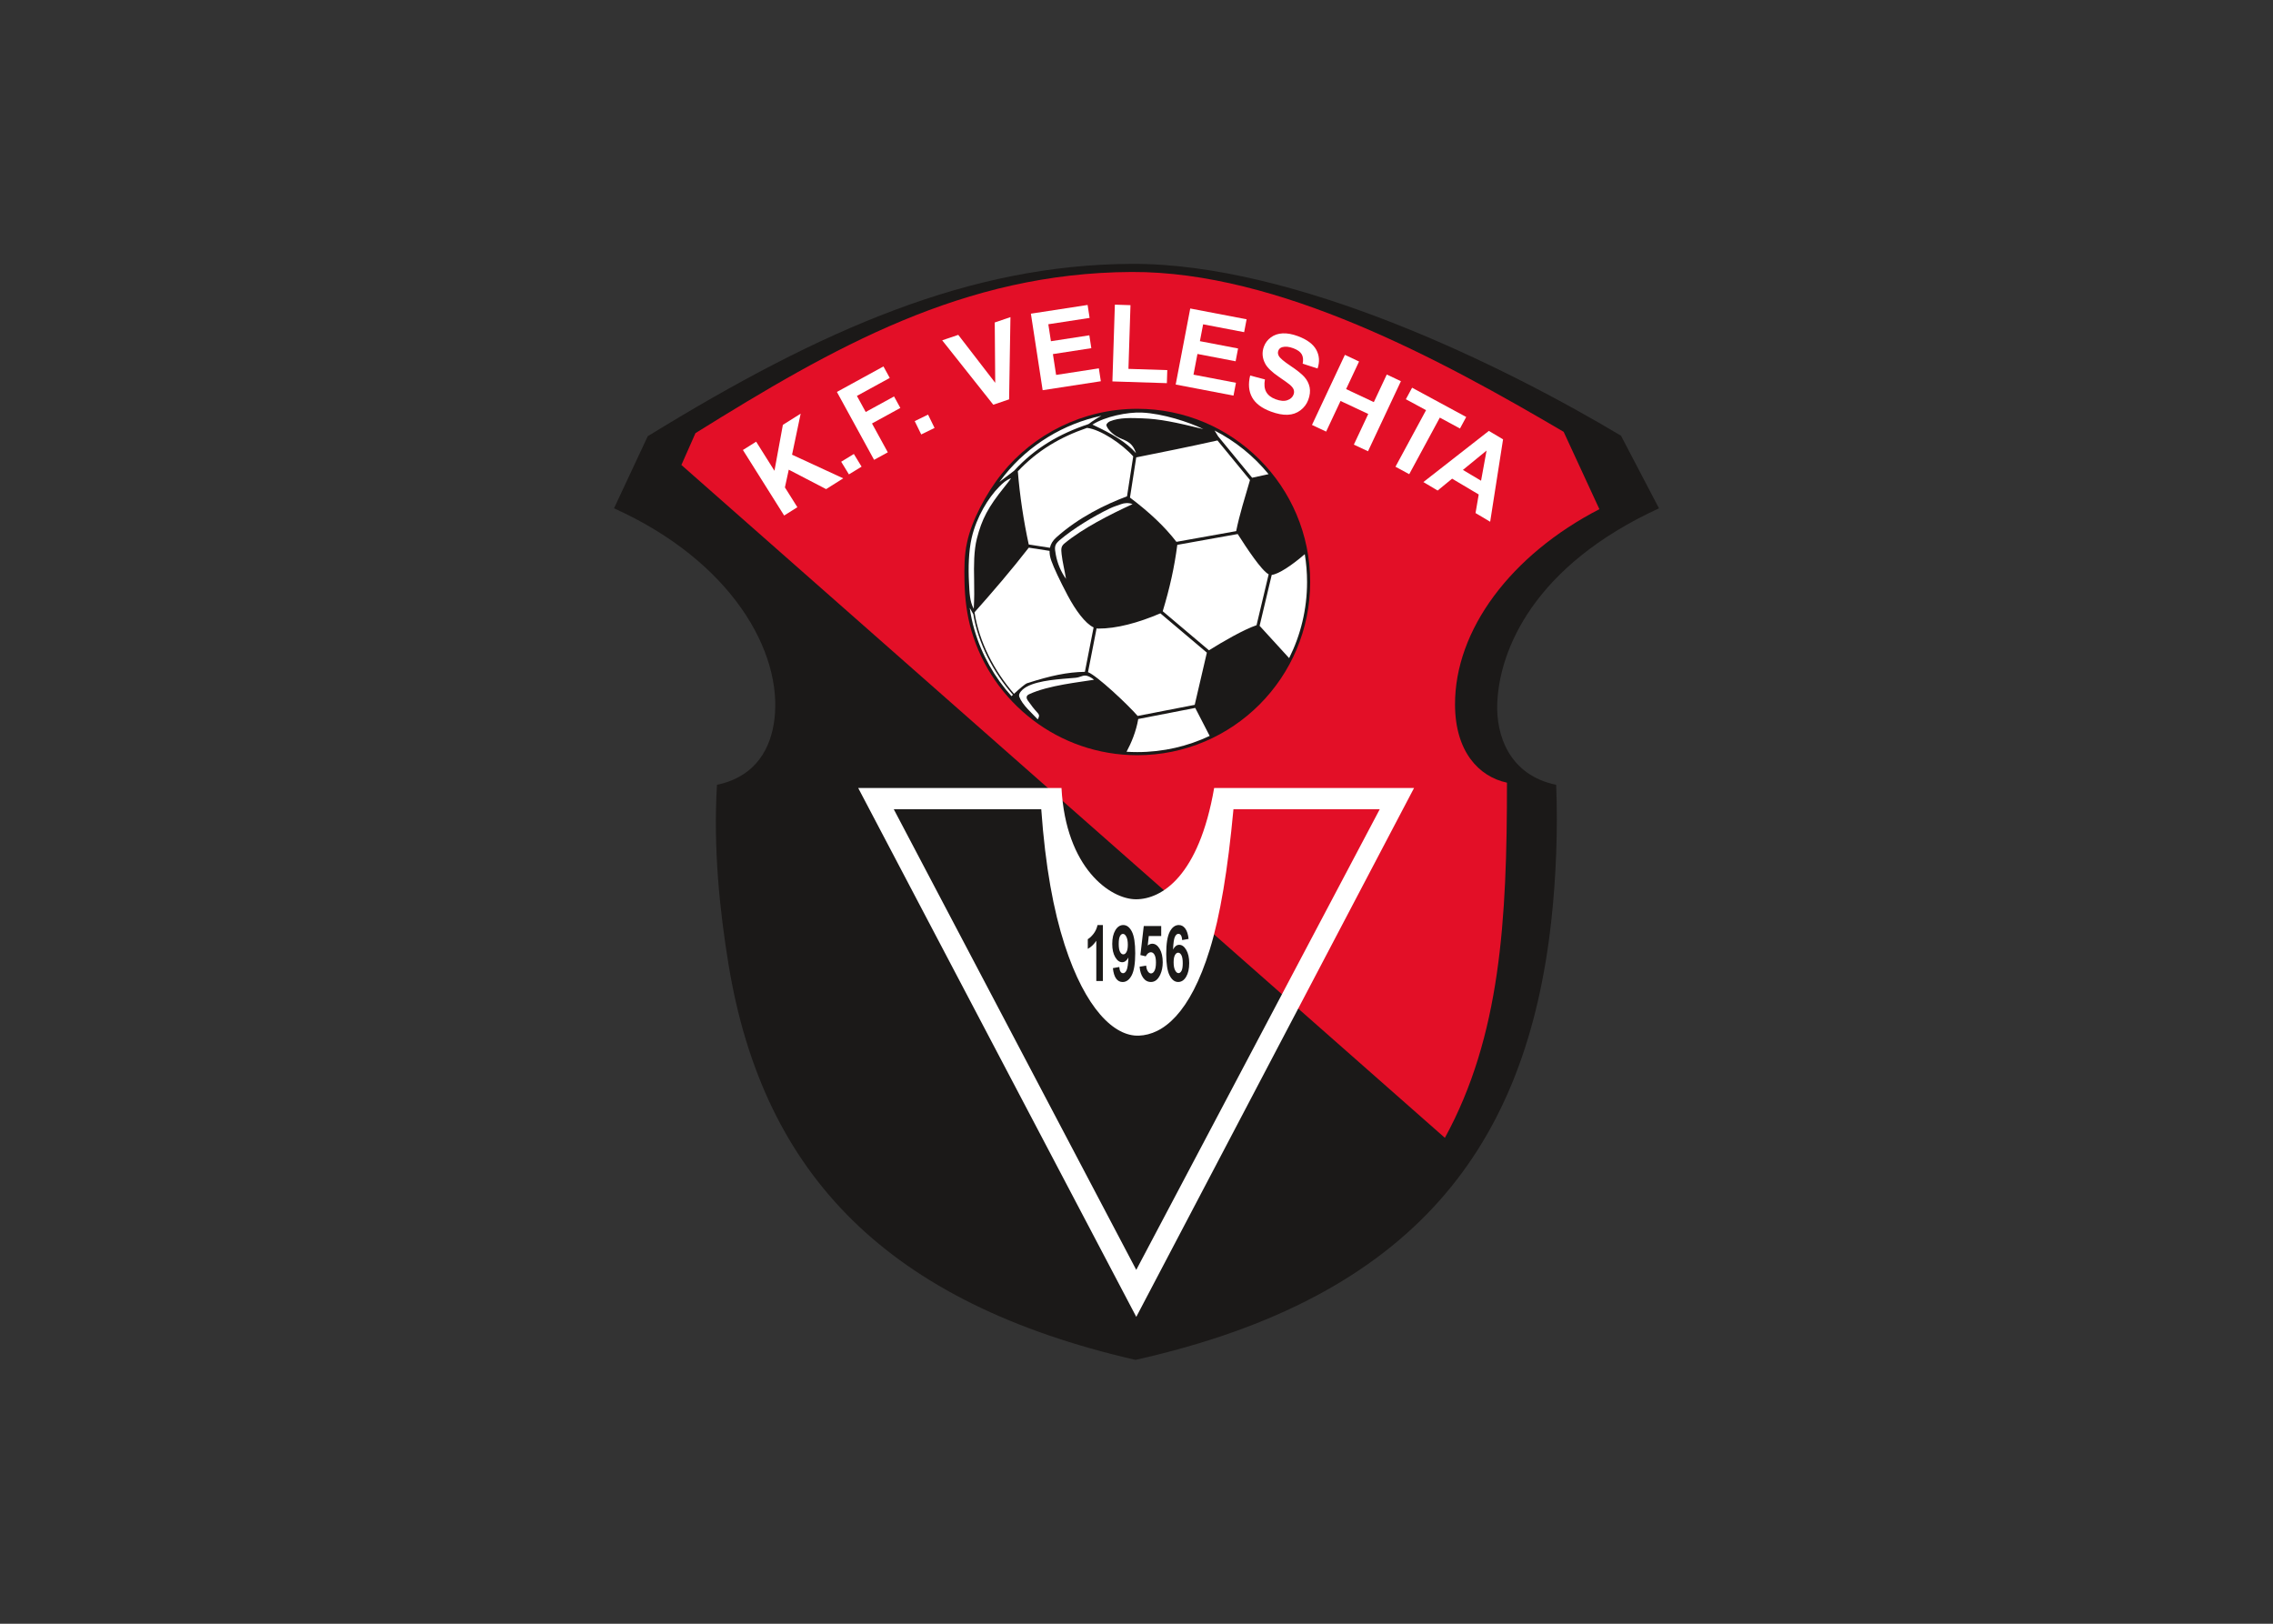 <svg clip-rule="evenodd" fill-rule="evenodd" stroke-linejoin="round" stroke-miterlimit="2" viewBox="0 0 560 400" xmlns="http://www.w3.org/2000/svg"><rect x="0" y="0" width="560" height="400" fill="#333333" stroke="none"/><g fill-rule="nonzero" transform="matrix(1.08 0 0 1.08 151.006 64.73)"><path d="m.25 56.01 7.69-16.442c39.963-24.583 73.626-39.147 110.341-39.317 37.438-.174 84.889 23.197 111.679 39.196l8.668 16.563c-28.562 13.126-36.413 32.243-36.895 44.484-.281 7.131 2.637 16.345 13.439 18.584.418 9.987-.026 21.23-1.106 30.995-5.657 51.144-30.89 85.858-94.856 100.177-56.368-12.949-84.92-42.027-92.832-90.151-2.017-12.267-3.514-26.582-2.644-41.021 9.037-1.899 12.336-8.518 13.113-14.992 1.841-15.335-9.751-35.982-36.597-48.076z" fill="#1b1918"/><path d="m15.621 46.125 174.166 153.479c12.676-23.192 14.179-49.565 14.162-81.015-6.483-1.383-11.802-7.155-11.848-17.746-.075-17.165 12.83-34.247 32.931-44.639l-8.15-17.64c-27.729-16.301-64.966-36.618-98.568-36.461-38.308.177-68.065 17.218-99.483 36.757z" fill="#e30f27"/><path d="m55.953 119.801h46.374c.979 18.323 11.189 25.386 16.994 25.386s14.337-5.175 17.833-25.386h45.602l-63.367 120.636zm8.111 4.842 55.321 105.078 55.548-105.078h-33.375c-1.284 13.817-3.036 24.323-5.398 31.99-4.509 14.637-10.683 19.442-16.168 19.659-5.624.223-12.2-6.083-16.946-20.72-2.524-7.786-4.399-17.773-5.335-30.93h-33.647z" fill="#fff"/><path d="m111.773 163.835h-1.504v-9.189c-.55.834-1.197 1.451-1.943 1.848v-2.212c.391-.208.819-.602 1.279-1.182.46-.584.777-1.262.947-2.038h1.221z" fill="#1b1918"/><path d="m114.055 160.894 1.457-.26c.037.479.129.835.28 1.066.149.23.347.346.594.346.311 0 .574-.23.792-.693.219-.461.358-1.421.418-2.882-.378.715-.852 1.07-1.418 1.07-.618 0-1.151-.389-1.599-1.158-.448-.772-.673-1.777-.673-3.015 0-1.292.238-2.332.711-3.122.472-.787 1.075-1.185 1.806-1.185.797 0 1.449.501 1.961 1.499.51.998.766 2.639.766 4.922 0 2.328-.267 4.004-.799 5.035-.532 1.027-1.225 1.542-2.078 1.542-.614 0-1.11-.264-1.488-.793-.38-.53-.623-1.321-.73-2.372zm3.406-5.328c0-.788-.111-1.398-.334-1.83-.223-.436-.482-.652-.775-.652-.278 0-.51.178-.693.533-.185.355-.276.938-.276 1.751 0 .819.1 1.425.3 1.806.199.386.449.578.749.578.289 0 .534-.184.731-.554.2-.37.298-.916.298-1.632z" fill="#1b1918"/><path d="m120.145 160.563 1.498-.249c.043.548.171.983.381 1.303.21.323.453.483.727.483.314 0 .582-.207.8-.619.218-.414.327-1.04.327-1.872 0-.778-.107-1.364-.325-1.756-.216-.391-.497-.586-.844-.586-.431 0-.818.311-1.161.93l-1.222-.287.771-6.619h3.979v2.279h-2.839l-.236 2.163c.337-.273.679-.409 1.029-.409.668 0 1.234.394 1.697 1.179.464.787.695 1.81.695 3.065 0 1.046-.186 1.981-.561 2.802-.513 1.122-1.22 1.683-2.126 1.683-.726 0-1.315-.314-1.773-.945-.456-.632-.73-1.479-.817-2.545z" fill="#1b1918"/><path d="m131.319 154.23-1.456.261c-.036-.485-.129-.844-.278-1.078-.15-.231-.346-.347-.585-.347-.316 0-.585.231-.807.696-.219.462-.356 1.425-.415 2.888.378-.718.842-1.075 1.399-1.075.628 0 1.166.388 1.613 1.164.448.772.673 1.774.673 3 0 1.303-.236 2.346-.707 3.133-.471.786-1.076 1.18-1.815 1.18-.792 0-1.443-.498-1.953-1.496s-.767-2.633-.767-4.908c0-2.33.265-4.01.797-5.04s1.223-1.546 2.072-1.546c.597 0 1.09.272 1.48.812.393.541.642 1.326.749 2.356zm-3.411 5.32c0 .79.112 1.403.337 1.833.225.433.482.648.771.648.279 0 .51-.178.696-.53s.277-.933.277-1.735c0-.826-.098-1.434-.3-1.818-.199-.385-.449-.578-.749-.578-.289 0-.533.184-.733.552-.199.366-.299.911-.299 1.628z" fill="#1b1918"/><g fill="#fff"><path d="m39.061 57.655-9.405-14.947 3.017-1.898 4.176 6.637 1.921-10.474 4.058-2.553-1.964 9.362 11.675 5.392-3.904 2.457-8.521-4.432-.878 4.04 2.842 4.518z"/><path d="m53.837 48.272-1.764-2.888 2.888-1.765 1.764 2.889z"/><path d="m59.577 44.953-8.483-15.489 10.621-5.816 1.436 2.622-7.491 4.102 2.006 3.665 6.466-3.542 1.436 2.622-6.466 3.541 3.604 6.582z"/><path d="m70.331 39.162-1.486-3.04 3.041-1.486 1.486 3.04z"/><path d="m86.771 32.382-11.656-14.692 3.664-1.245 8.433 10.941-.109-13.768 3.582-1.217-.308 18.756z"/><path d="m98.031 29.068-2.684-17.455 12.94-1.989.454 2.955-9.417 1.447.595 3.869 8.762-1.348.452 2.938-8.762 1.348.73 4.751 9.75-1.499.452 2.942z"/><path d="m113.943 27.066.561-17.508 3.563.114-.466 14.532 8.861.283-.095 2.976z"/><path d="m128.379 27.778 3.321-17.346 12.857 2.462-.562 2.936-9.357-1.791-.735 3.845 8.706 1.667-.559 2.92-8.707-1.667-.904 4.721 9.688 1.854-.56 2.924z"/><path d="m145.366 25.72 3.37.891c-.214 1.166-.115 2.115.295 2.852.408.73 1.117 1.289 2.135 1.667 1.075.4 1.973.476 2.687.219.717-.25 1.188-.681 1.415-1.289.146-.394.153-.768.024-1.127-.124-.362-.436-.751-.936-1.165-.338-.283-1.143-.854-2.404-1.72-1.627-1.109-2.68-2.125-3.159-3.04-.68-1.288-.775-2.587-.287-3.897.313-.844.845-1.541 1.597-2.1.751-.554 1.648-.856 2.689-.907 1.044-.046 2.198.164 3.471.638 2.081.774 3.473 1.81 4.186 3.11.708 1.304.808 2.723.295 4.265l-3.396-1.097c.175-.904.094-1.632-.238-2.177-.331-.549-.968-.997-1.908-1.347-.971-.361-1.807-.449-2.503-.252-.449.123-.754.399-.913.828-.146.393-.105.789.123 1.19.287.511 1.176 1.262 2.659 2.249 1.482.99 2.537 1.835 3.164 2.533.625.702 1.025 1.487 1.203 2.365.175.876.066 1.837-.321 2.881-.354.948-.947 1.741-1.781 2.369-.837.632-1.81.972-2.923 1.014-1.113.047-2.391-.201-3.828-.735-2.092-.779-3.52-1.859-4.281-3.244-.763-1.384-.908-3.045-.435-4.974z"/><path d="m159.47 36.992 7.508-15.984 3.23 1.517-2.954 6.29 6.323 2.97 2.954-6.29 3.227 1.516-7.507 15.985-3.227-1.516 3.282-6.989-6.323-2.97-3.283 6.989z"/><path d="m178.515 46.526 6.979-12.904-4.607-2.492 1.422-2.629 12.344 6.677-1.422 2.629-4.597-2.486-6.98 12.904z"/><path d="m200.118 59.075-3.337-1.983.724-4.237-6.069-3.606-3.301 2.707-3.252-1.933 14.935-11.669 3.241 1.926zm-2.077-9.36 1.256-6.878-5.398 4.416z"/></g><path d="m119.631 33.312c21.773 0 39.428 17.691 39.428 39.508 0 21.815-17.655 39.508-39.428 39.508-17.943 0-33.091-12.016-37.864-28.453-1.019-3.508-1.486-7.296-1.565-11.134-.063-3.075-.059-6.069.583-8.943.999-4.862 4.308-11.188 7.966-15.739 7.227-8.993 18.463-14.747 30.88-14.747z" fill="#1b1918"/><path d="m117.275 53.275c-4.782 1.783-11.009 4.77-16.133 9.377-.809.728-1.273 1.51-1.452 2.36l-4.833-.75c-1.168-5.383-2.04-11.122-2.49-16.689 4.476-4.739 9.613-7.787 15.789-9.91 3.069.361 7.917 3.596 10.535 6.502zm-5.831-18.383c-8.642 1.854-16.506 6.605-22.138 13.612-.38.473-.762.974-1.143 1.497 1.079-.822 2.188-1.668 3.353-2.559 4.766-5.174 10.276-8.422 16.968-10.642 1.096-.814 2.067-1.426 2.96-1.908zm-30.054 43.819c.244 1.68.59 3.343 1.061 4.965 1.677 5.773 4.619 10.922 8.47 15.178l.33-.307c-4.478-5.15-7.947-11.758-9.058-18.483l-.025.028zm35.784 32.825c.814.052 1.633.078 2.458.078 5.903 0 11.494-1.324 16.496-3.689l-3.289-6.385-13.003 2.528c-.461 2.772-1.574 5.447-2.662 7.468zm37.085-21.356c2.616-5.227 4.09-11.123 4.09-17.36 0-2.163-.18-4.284-.521-6.352-2.98 2.575-5.989 4.563-7.54 4.729l-2.765 11.613zm-4.692-41.96c-3.363-4.105-7.552-7.51-12.313-9.953l.797 1.314 7.767 9.455zm-29.862 55.148 13.014-2.53 2.771-11.91-10.603-8.959c-5.062 2.163-10.005 3.495-14.187 3.474-.121 0-.243-.014-.368-.037l-1.955 9.976c2.031.792 8.891 7.211 11.328 9.986zm-.329-58.974c5.629-1.126 12.598-2.523 18.533-3.863l7.42 9.033c-1.138 3.915-2.396 7.891-3.155 11.653l-13.627 2.439c-2.72-3.51-6.101-6.701-10.597-10.093zm-36.89 35.339c4.284-4.827 8.495-9.726 12.384-14.748l4.736.734c-.023.707.123 1.459.409 2.264.572 1.609 1.889 4.433 3.694 7.848 1.827 3.456 4.054 6.46 5.943 7.346l-1.984 10.129c-4.091.085-7.735.86-13.156 2.589-.476.152-1.705 1.216-3.01 2.42-4.494-5.171-7.967-11.828-9.016-18.582zm60.038-17.856c2.068 3.236 5.39 8.284 7.063 9.188l-2.762 11.605c-2.978 1.019-7.682 3.744-10.855 5.729l-10.549-8.914c1.604-5.284 2.672-10.077 3.323-15.141z" fill="#fff"/><path d="m90.821 49.142c-.583.904-.985 1.267-1.508 1.991-3.721 4.607-5.153 7.348-6.284 11.774-.698 2.734-.701 6.188-.632 9.34.053 2.451.041 4.385-.081 6.693-.941-1.73-.956-3.528-1.093-6.048-.175-3.24-.077-7.12.611-10.119 1.099-4.788 3.828-9.21 6.282-11.676.887-.89 1.514-1.495 2.705-1.955z" fill="#fff"/><path d="m118.541 55.052c-5.101 2.35-11.354 5.503-15.544 8.977-.802.665-.763 1.293-.639 2.458.182 1.703.713 3.8 1 5.615-1.105-1.536-1.953-3.448-2.336-5.567-.284-1.573-.362-2.201.853-3.236 3.23-2.752 7.925-5.551 11.417-7.232 1.042-.502 1.914-.729 2.658-1.014.676-.26 1.687-.364 2.591-.001z" fill="#fff"/><path d="m134.687 37.94c-6.36-1.556-9.854-2.311-13.92-2.455-2.28-.081-5.192-.24-7.42.695-.312.131-.859.593-.771.917.178.651.992 1.681 2.291 2.484 1.67 1.032 3.467.866 4.458 3.841-2.25-2.51-5.222-4.297-9.941-6.507 2.88-1.839 7.997-2.886 11.264-2.744 4.774.208 10.816 2.183 14.039 3.769z" fill="#fff"/><path d="m109.744 95.116c-3.173.543-10.365 1.237-14.821 3.314-.746.347-.605.949-.301 1.386.824 1.181 1.419 1.936 2.289 2.892.504.553.261.943 0 1.446-1.346-1.467-3.517-3.276-4.217-5.182-.272-.739.72-1.734 1.747-2.29 2.749-1.485 7.602-1.714 11.028-2.012.721-.063.946-.216 1.625-.414.396-.115.702-.127 1.078-.031.468.121 1.225.553 1.572.891z" fill="#fff"/></g></svg>